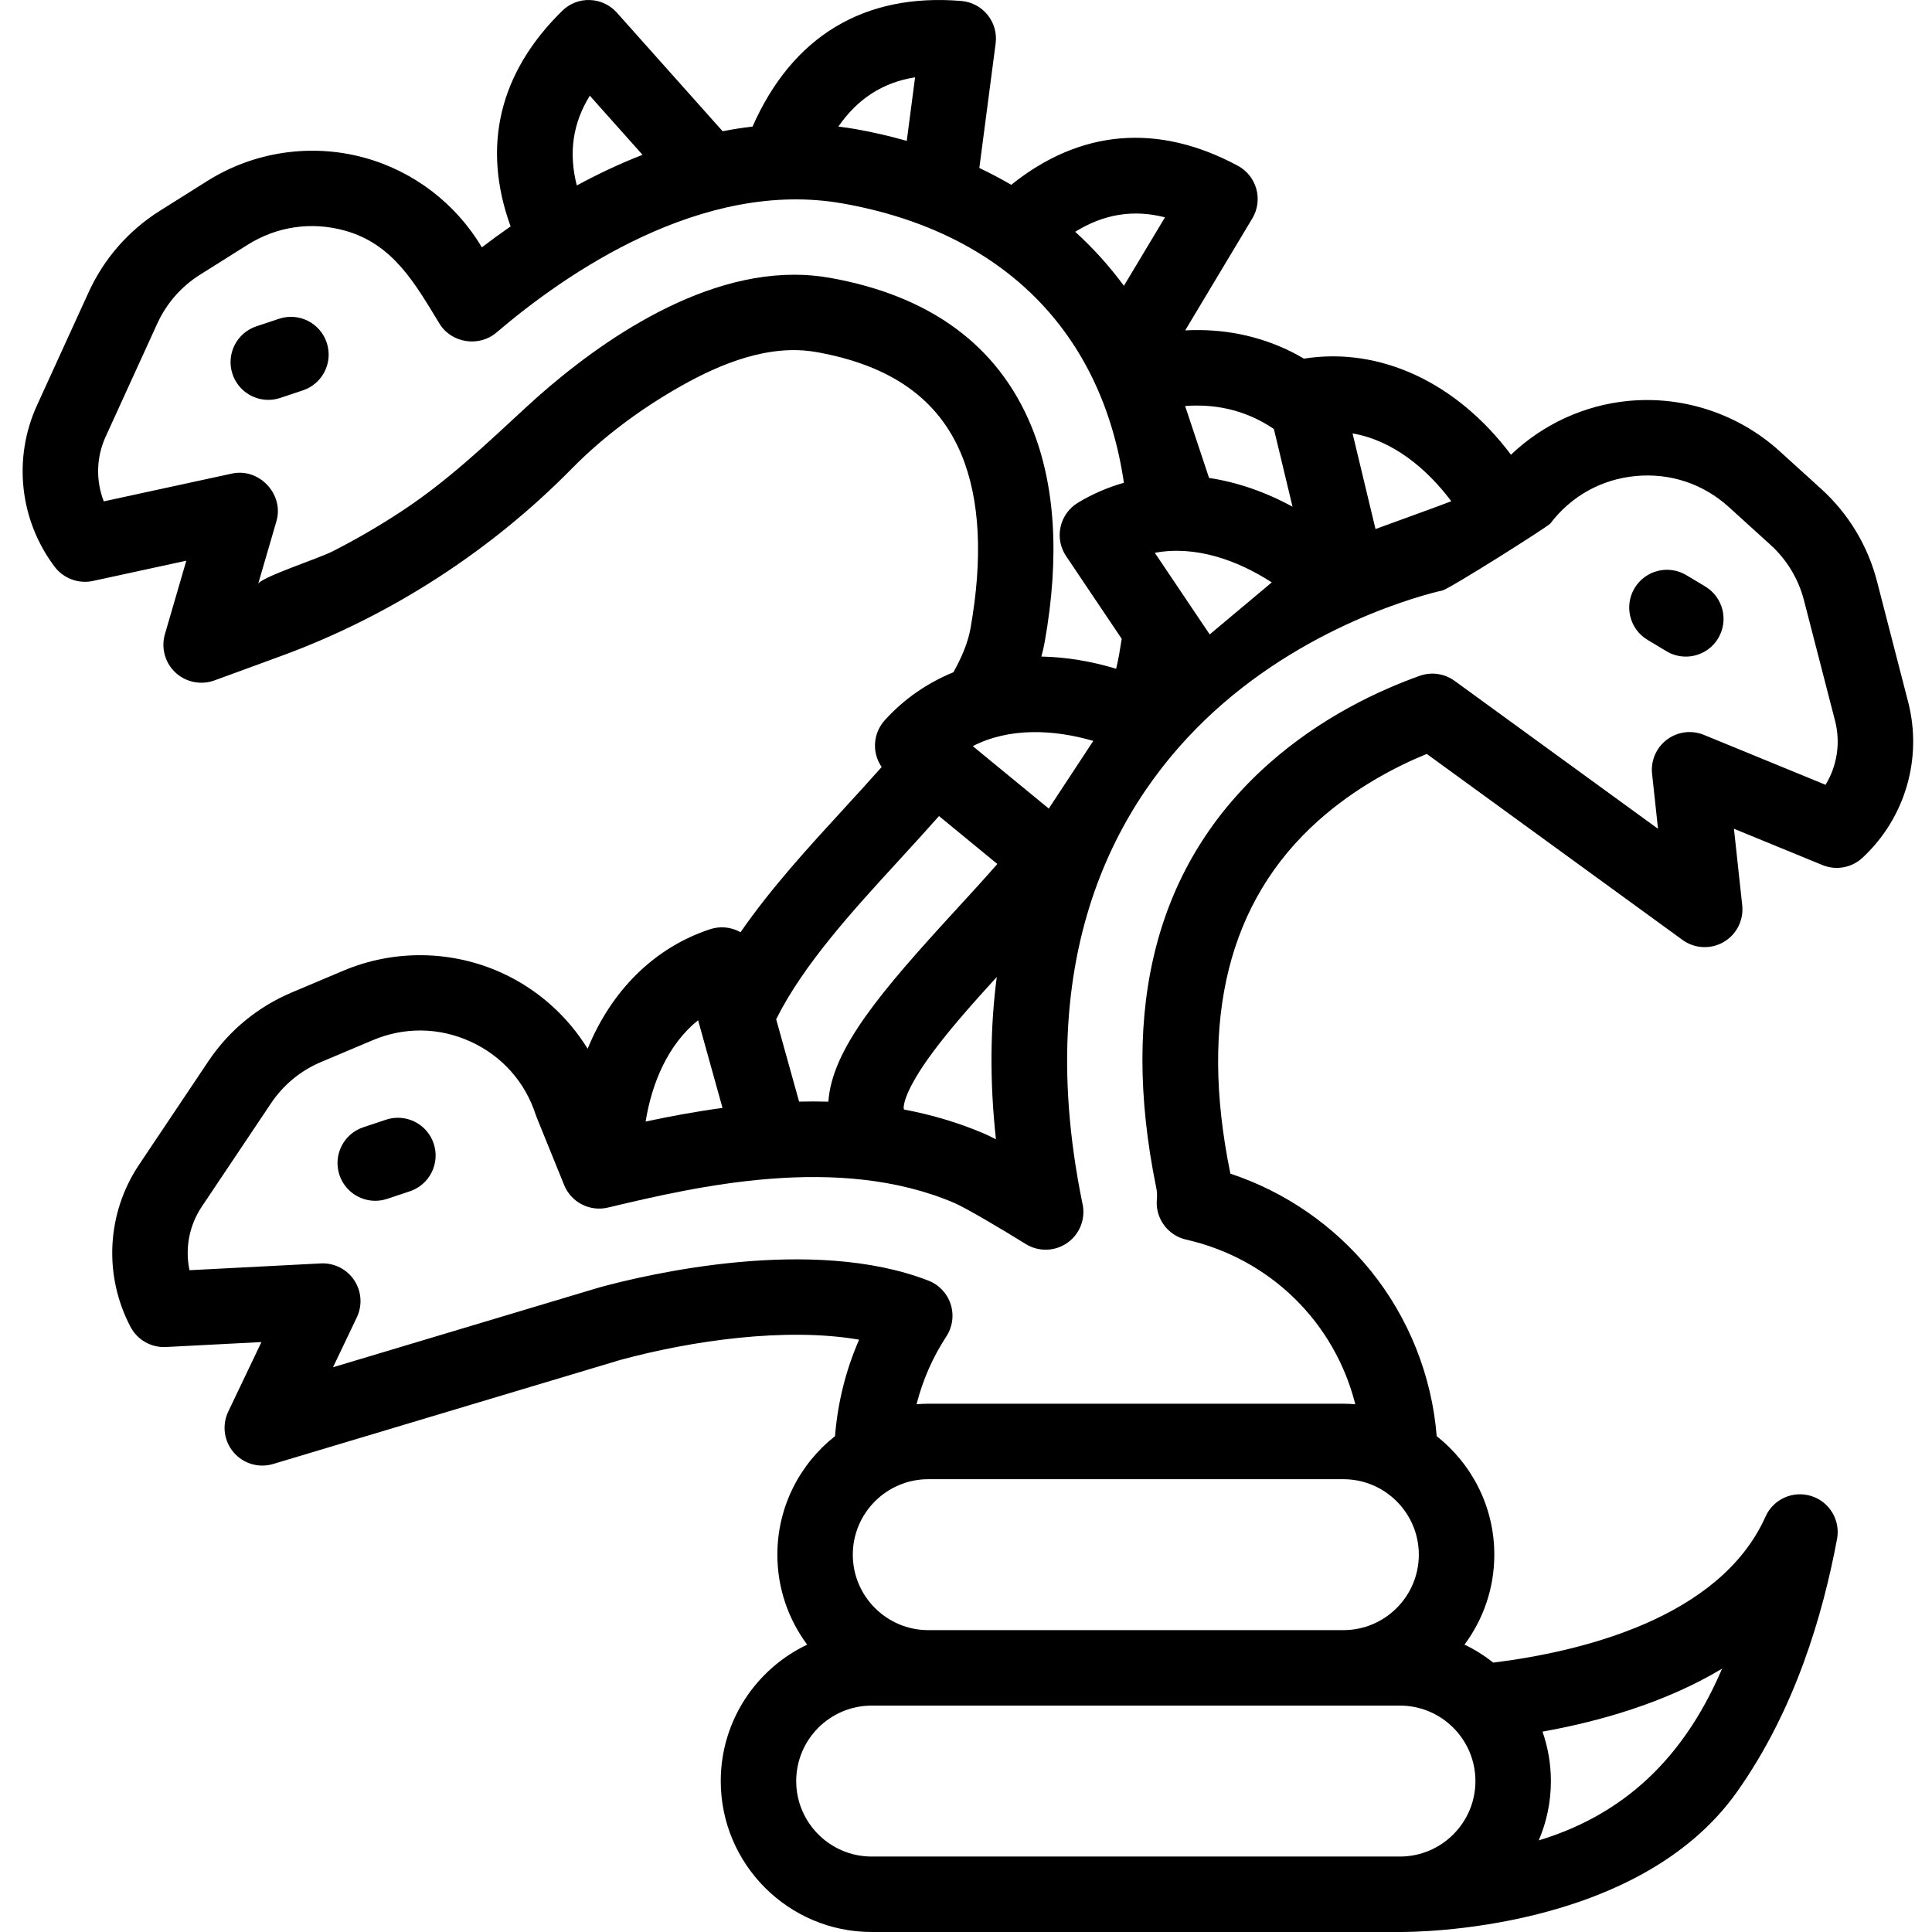 <svg height="512pt" viewBox="-6 0 512 512" width="512pt" xmlns="http://www.w3.org/2000/svg"><path d="m445.906 155.426-5-3c-4.738-2.844-10.879-1.309-13.723 3.43-2.84 4.738-1.305 10.879 3.434 13.719l5 3c1.609.969 3.383 1.43 5.133 1.43 3.398 0 6.711-1.73 8.586-4.855 2.84-4.738 1.305-10.879-3.43-13.723zm0 0"/><path d="m67.938 84.48-6 2c-5.238 1.746-8.07 7.41-6.324 12.648 1.398 4.191 5.297 6.84 9.484 6.84 1.047 0 2.117-.164 3.164-.516l6-2c5.242-1.746 8.07-7.41 6.324-12.648-1.746-5.238-7.41-8.07-12.648-6.324zm0 0"/><path d="m96.285 296.734-6 2c-5.242 1.746-8.074 7.41-6.328 12.648 1.398 4.191 5.301 6.84 9.488 6.84 1.047 0 2.113-.168 3.164-.516l6-2c5.238-1.746 8.07-7.41 6.324-12.648-1.75-5.242-7.414-8.07-12.648-6.324zm0 0"/><path d="m499.672 186.004-8.238-31.914c-2.441-9.473-7.566-17.957-14.812-24.535l-11.02-10c-10.812-9.809-25.355-14.668-39.895-13.324-11.789 1.086-22.82 6.195-31.285 14.277-14.234-18.98-34.535-28.672-54.879-25.465-1.16-.684-2.332-1.336-3.535-1.93-8.617-4.234-18.078-6.086-27.922-5.555l17.793-29.68c1.406-2.344 1.793-5.164 1.066-7.797-.727-2.637-2.5-4.859-4.906-6.156-21.207-11.395-41.793-9.609-60.047 5.051-2.723-1.602-5.551-3.078-8.457-4.465l4.32-32.992c.355-2.711-.414-5.449-2.133-7.574-1.715-2.129-4.227-3.461-6.953-3.688-25.734-2.152-44.781 9.344-55.332 33.281-2.672.316-5.32.727-7.934 1.238l-28.035-31.434c-1.82-2.039-4.395-3.246-7.129-3.336-2.742-.105-5.383.937-7.332 2.852-16.75 16.414-21.375 35.992-13.691 57.137-2.684 1.867-5.234 3.73-7.621 5.555-6.871-11.594-18.059-20.172-31.117-23.754-14.082-3.867-29.25-1.625-41.609 6.145l-12.586 7.91c-8.293 5.215-14.828 12.68-18.895 21.59l-13.684 29.969c-6.414 14.047-4.625 30.434 4.664 42.766.031.043.062.086.094.125 2.359 3.035 6.312 4.473 10.07 3.656l24.742-5.367-5.672 19.473c-1.109 3.812.129 7.93 3.16 10.496 2.762 2.336 6.602 2.988 9.957 1.762l17.633-6.457c28.875-10.57 55.531-27.754 77.09-49.688 8.391-8.543 18.469-15.965 28.883-21.848 10.664-6.023 23.461-11.238 35.938-9.023 19.738 3.504 32.312 12.398 38.438 27.188 4.902 11.852 5.707 27.355 2.383 46.078-.645 3.613-2.246 7.512-4.516 11.578-6.914 2.832-13.105 7.082-18.215 12.738-1.832 2.027-2.754 4.719-2.551 7.445.133 1.789.75 3.484 1.75 4.934-3.32 3.746-6.723 7.457-10.023 11.059-9.387 10.23-19.32 21.059-27.383 32.734-.074-.043-.145-.094-.223-.133-2.41-1.289-5.246-1.531-7.84-.676-14.875 4.906-26.191 16.344-32.449 31.672-5.375-8.691-13.23-15.73-22.656-20.051-13.273-6.082-28.602-6.316-42.059-.641l-13.707 5.785c-9.016 3.805-16.66 10.109-22.105 18.242l-18.344 27.383c-8.602 12.848-9.473 29.324-2.266 43.004 1.816 3.449 5.477 5.52 9.363 5.328l25.32-1.312-8.793 18.426c-1.703 3.57-1.145 7.809 1.43 10.812 2.574 3.004 6.68 4.211 10.465 3.074l84.746-25.398c.082-.023.164-.047.246-.074l7.02-2.105c19.016-5.16 43.953-8.711 63.277-5.367-3.535 8.086-5.676 16.711-6.383 25.562-9.293 7.328-15.281 18.68-15.281 31.41 0 8.93 2.941 17.184 7.906 23.848-13.527 6.422-22.906 20.211-22.906 36.152 0 22.055 17.945 40 40 40h140c3.57 0 63 0 89.293-37.109 15.426-21.77 22.762-46.914 26.535-67.047.934-4.984-2.008-9.875-6.844-11.387-4.836-1.512-10.043.832-12.113 5.461-12.082 27.008-48.996 35.816-72.145 38.691-2.348-1.855-4.902-3.465-7.633-4.762 4.965-6.664 7.906-14.918 7.906-23.848 0-12.723-5.977-24.07-15.266-31.398-1.293-15.984-7.387-31.355-17.5-43.855-9.676-11.965-22.68-20.914-37.172-25.711-.016-.066-.027-.137-.043-.203-8.324-40.738-.457-72.16 23.391-93.398 9.699-8.633 20.305-14.195 28.688-17.637l67.777 49.293c3.199 2.324 7.469 2.547 10.891.562 3.426-1.98 5.355-5.793 4.934-9.727l-2.195-20.297 23.457 9.625c3.609 1.477 7.742.727 10.602-1.926 11.324-10.52 15.965-26.355 12.102-41.324zm-96.895 272.895c14.848-2.656 32.414-7.57 47.59-16.684-8.824 20.609-23.223 37.844-48.586 45.508 2.074-4.832 3.223-10.145 3.223-15.723 0-4.59-.797-8.992-2.227-13.102zm-24.172-326.066c-.285.18-20.082 7.367-20.082 7.367l-6.082-25.344c10.652 1.844 19.676 9.305 26.164 17.977zm-47.012-19.141 4.941 20.59c-7.234-3.949-14.711-6.508-22.121-7.625l-6.34-19.055c7.23-.559 15.562.664 23.52 6.09zm-.562 40.648-16.449 13.789-14.543-21.629c10.703-2.008 21.848 1.906 30.992 7.84zm-28.301-96.746-10.879 18.145c-3.84-5.207-8.152-9.984-12.914-14.316 7.621-4.711 15.438-5.973 23.793-3.828zm-66.223-37.109-2.207 16.848c-4.34-1.227-8.812-2.281-13.449-3.102-1.566-.281-3.125-.496-4.68-.688 5.117-7.402 11.797-11.695 20.336-13.059zm-86.203 4.875 13.973 15.664c-6.102 2.383-11.934 5.148-17.418 8.125-2.211-8.652-1.078-16.469 3.445-23.789zm63.555 48.254c-3.129-.555-6.262-.812-9.387-.812-28.438 0-56.18 21.395-71.043 35.121-10.609 9.797-20.684 19.434-32.824 27.441-5.98 3.945-12.18 7.555-18.566 10.801-3.605 1.836-19.133 6.883-19.633 8.613 0 0 4.852-16.66 4.859-16.684 2.043-7.016-4.469-14.176-11.801-12.594l-33.961 7.367c-2.129-5.473-2.016-11.652.496-17.152l13.68-29.965c2.445-5.352 6.367-9.836 11.348-12.965l12.586-7.91c7.738-4.867 16.855-6.211 25.672-3.793 12.879 3.531 18.684 14.02 25.184 24.684 3.16 5.184 10.492 6.293 15.09 2.367 18.285-15.617 54.523-40.828 91.797-34.211 42.621 7.566 68.648 34.242 74.492 74.016-4.238 1.203-8.336 2.957-12.207 5.301-2.336 1.418-3.992 3.73-4.582 6.402-.59 2.668-.059 5.461 1.469 7.73l14.738 21.918c-.219 1.418-.445 2.84-.699 4.273-.219 1.227-.488 2.445-.781 3.66-6.719-2.031-13.379-3.098-19.812-3.227.359-1.309.668-2.617.898-3.93 4.004-22.539 2.793-41.789-3.594-57.223-8.82-21.305-26.793-34.504-53.418-39.23zm69.875 122.734-11.797 17.93-20.141-16.547c9.68-4.988 21.473-4.441 31.938-1.383zm-51.363 31.488c3.512-3.832 7.039-7.691 10.477-11.574l15.461 12.703c-3.73 4.242-7.52 8.379-11.211 12.398-19.496 21.254-32.637 36.605-33.566 50.59-2.602-.07-5.191-.078-7.762-.016l-6.078-21.836c7.332-14.602 20.125-28.582 32.68-42.266zm25.566 74.094c-1.18-.613-2.242-1.129-3.113-1.504-6.957-2.98-14.086-5.043-21.246-6.395-.078-.23-.098-.352-.098-.355-.031-.691.18-4.668 7.77-14.895 4.715-6.348 10.77-13.148 16.906-19.871-1.699 12.957-1.945 27.246-.219 43.02zm-78.934-31.562 6.469 23.238c-7.234.98-14.09 2.273-20.375 3.613 1.652-10.215 5.902-20.395 13.906-26.852zm206 201.633c0 11.027-8.969 20-20 20h-140c-11.027 0-20-8.973-20-20s8.973-20 20-20h140c11.031 0 20 8.973 20 20zm-15-60c0 11.027-8.969 20-20 20h-110c-11.027 0-20-8.973-20-20s8.973-20 20-20h110c11.031 0 20 8.973 20 20zm107.789-204.023-32.234-13.227c-3.266-1.34-6.988-.863-9.805 1.258-2.82 2.117-4.316 5.562-3.934 9.066l1.574 14.566-53.914-39.211c-2.672-1.941-6.125-2.441-9.238-1.332-10.527 3.75-26.031 10.852-40.129 23.402-29.555 26.316-39.539 64.113-29.684 112.336.199.977.254 1.973.156 2.965-.477 5.008 2.84 9.594 7.746 10.703 22.492 5.102 39.426 22.145 44.836 43.633-1.047-.082-2.098-.137-3.164-.137h-110c-1.047 0-2.078.055-3.105.133 1.617-6.344 4.254-12.406 7.887-17.953 1.652-2.523 2.082-5.66 1.16-8.531-.922-2.875-3.09-5.18-5.902-6.27-30.816-11.969-74.402-1.688-87.023 1.75-.082.023-.164.047-.242.07l-7.223 2.164c-.02.004-.043.012-.062.02-.023.008-.039.012-.062.016l-63.176 18.934 6.312-13.223c1.516-3.18 1.25-6.926-.707-9.855-1.961-2.934-5.32-4.617-8.836-4.438l-34.801 1.801c-1.219-5.742-.109-11.824 3.254-16.848l18.344-27.383c3.27-4.879 7.855-8.664 13.262-10.945l13.711-5.785c8.422-3.555 17.637-3.414 25.949.395 8.312 3.809 14.434 10.699 17.242 19.398.074.234.16.465.254.691l7.27 17.91c1.855 4.566 6.766 7.102 11.566 5.969l.562-.133c22.609-5.348 60.453-14.301 91.309-1.078 3.094 1.328 12.918 7.16 18.902 10.875 3.484 2.164 7.93 1.965 11.223-.477 3.273-2.426 4.742-6.605 3.727-10.543-14.297-70.25 12.441-110.727 37.398-132.312 26.832-23.207 57.777-29.816 58.086-29.883 1.75-.359 27.93-16.891 28.566-17.734 5.531-7.277 13.594-11.75 22.695-12.59 9.098-.84 17.844 2.078 24.617 8.223l11.02 10c4.348 3.945 7.422 9.035 8.891 14.719l8.234 31.914c1.512 5.855.543 11.961-2.512 16.977zm0 0"/></svg>